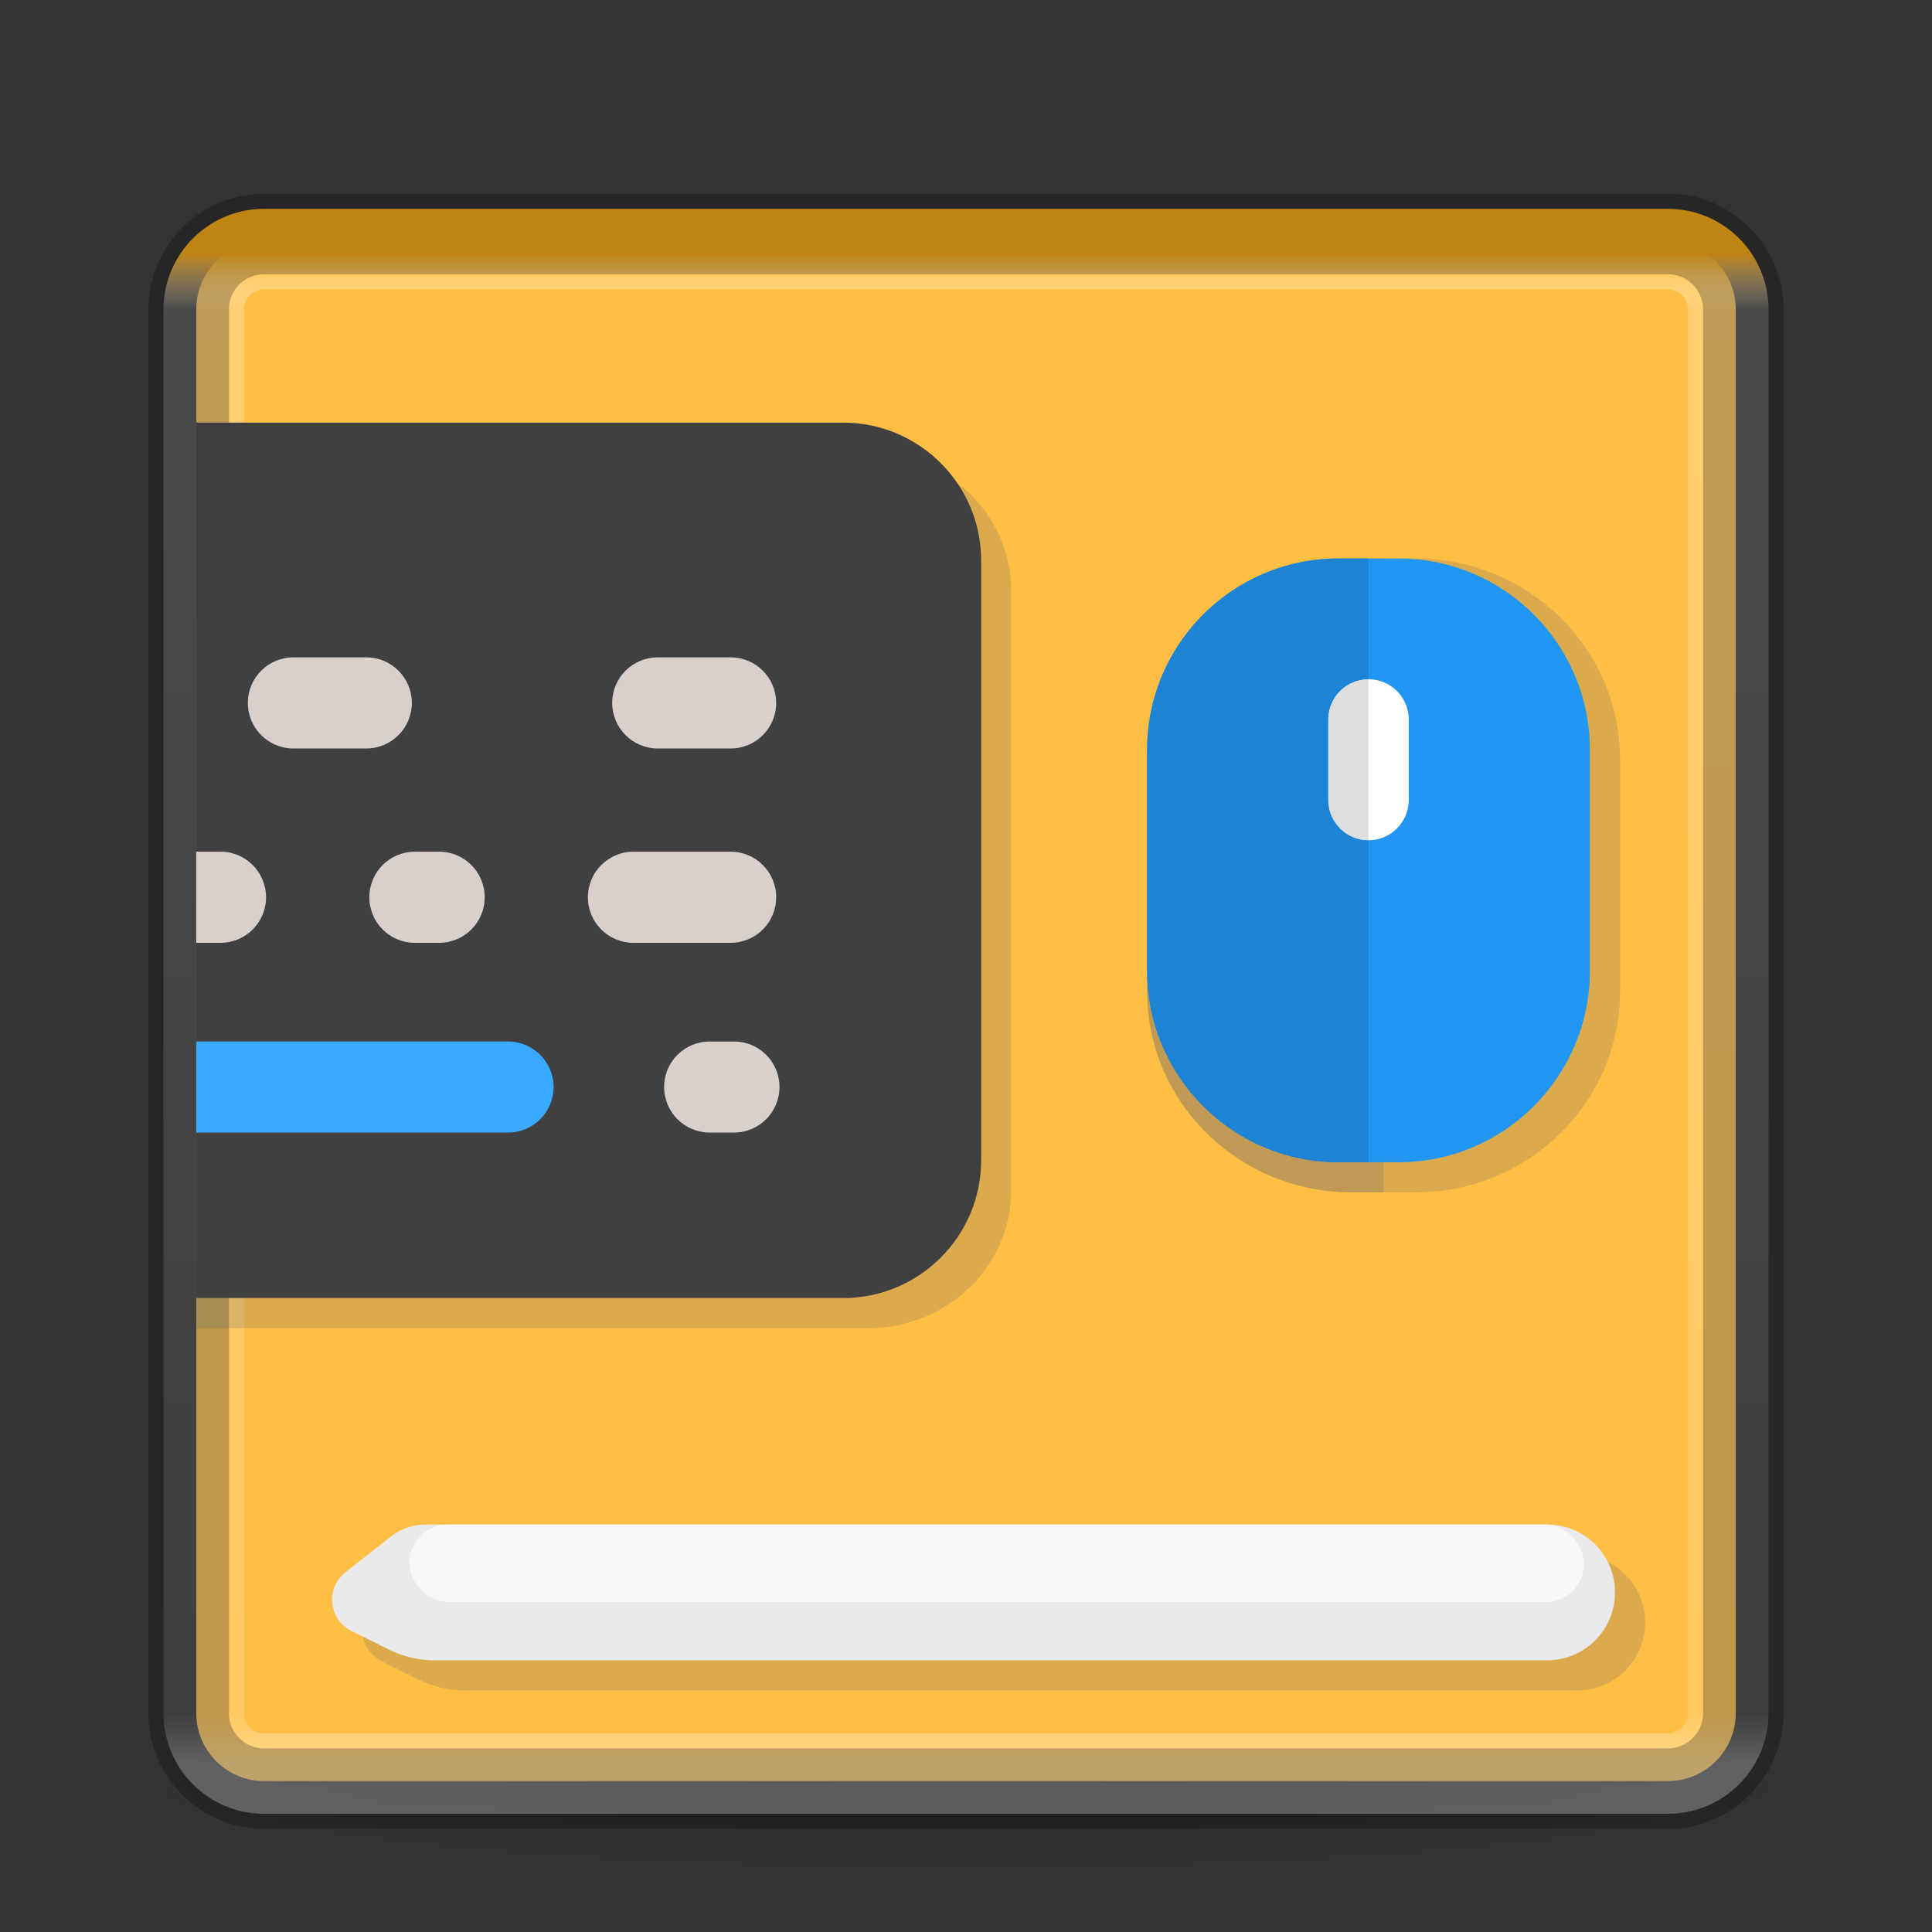 <svg width="24" height="24" viewBox="0 0 24 24" fill="none" xmlns="http://www.w3.org/2000/svg">
<rect x="0" y="0" width="24" height="24" fill="#333333" stroke="none"/>
<path opacity="0.2" d="M22.312 22.125C22.312 22.424 21.225 22.71 19.291 22.921C17.358 23.132 14.735 23.25 12 23.25C9.265 23.25 6.643 23.132 4.709 22.921C2.775 22.71 1.688 22.424 1.688 22.125C1.687 21.978 1.954 21.831 2.472 21.695C2.99 21.558 3.75 21.434 4.707 21.33C5.665 21.225 6.802 21.142 8.053 21.086C9.304 21.029 10.646 21 12 21C13.354 21 14.696 21.029 15.947 21.086C17.198 21.142 18.335 21.225 19.293 21.33C20.25 21.434 21.01 21.558 21.528 21.695C22.046 21.831 22.313 21.978 22.312 22.125Z" fill="url(#paint0_radial)"/>
<g opacity="0.4">
<path opacity="0.4" d="M22.125 21.75H19.46V22.688H22.125V21.75Z" fill="url(#paint1_radial)"/>
<path opacity="0.4" d="M1.875 22.688H4.539V21.75H1.875V22.688Z" fill="url(#paint2_radial)"/>
<path opacity="0.4" d="M19.46 21.75H4.539V22.688H19.46V21.75Z" fill="url(#paint3_linear)"/>
</g>
<path d="M20.719 3H3.281C2.815 3 2.438 3.378 2.438 3.844V21.281C2.438 21.747 2.815 22.125 3.281 22.125H20.719C21.185 22.125 21.562 21.747 21.562 21.281V3.844C21.562 3.378 21.185 3 20.719 3Z" fill="#FFBF44"/>
<path d="M20.719 3.094H3.281C2.867 3.094 2.531 3.43 2.531 3.844V21.282C2.531 21.696 2.867 22.032 3.281 22.032H20.719C21.133 22.032 21.469 21.696 21.469 21.282V3.844C21.469 3.43 21.133 3.094 20.719 3.094Z" stroke="url(#paint4_linear)" stroke-linecap="round" stroke-linejoin="round"/>
<path opacity="0.25" d="M20.719 2.907H3.281C2.763 2.907 2.344 3.326 2.344 3.844V21.282C2.344 21.799 2.763 22.219 3.281 22.219H20.719C21.236 22.219 21.656 21.799 21.656 21.282V3.844C21.656 3.326 21.236 2.907 20.719 2.907Z" stroke="black"/>
<path d="M10.783 5.625H2.438V16.5H10.783C11.764 16.5 12.562 15.732 12.562 14.789V7.336C12.562 6.393 11.764 5.625 10.783 5.625Z" fill="#696969" fill-opacity="0.24"/>
<path d="M10.474 5.25H2.438V16.125H10.474C11.419 16.125 12.188 15.357 12.188 14.414V6.961C12.188 6.018 11.419 5.25 10.474 5.25Z" fill="#404040"/>
<path d="M9.118 12.938H8.816C8.503 12.938 8.25 13.191 8.25 13.503C8.25 13.816 8.503 14.069 8.816 14.069H9.118C9.43 14.069 9.683 13.816 9.683 13.503C9.683 13.191 9.43 12.938 9.118 12.938Z" fill="#DAD0CB"/>
<path d="M4.588 11.146C4.588 11.459 4.841 11.712 5.153 11.712H5.455C5.768 11.712 6.021 11.459 6.021 11.146C6.021 10.834 5.768 10.58 5.455 10.58H5.153C4.841 10.58 4.588 10.834 4.588 11.146Z" fill="#DAD0CB"/>
<path d="M3.645 9.298H4.55C4.862 9.298 5.116 9.044 5.116 8.732C5.116 8.419 4.862 8.166 4.55 8.166H3.645C3.332 8.166 3.079 8.419 3.079 8.732C3.079 9.044 3.332 9.298 3.645 9.298Z" fill="#DAD0CB"/>
<path d="M8.171 9.298H9.076C9.389 9.298 9.642 9.044 9.642 8.732C9.642 8.419 9.389 8.166 9.076 8.166H8.171C7.858 8.166 7.605 8.419 7.605 8.732C7.605 9.044 7.858 9.298 8.171 9.298Z" fill="#DAD0CB"/>
<path d="M9.076 10.58H7.869C7.557 10.58 7.303 10.834 7.303 11.146C7.303 11.459 7.557 11.712 7.869 11.712H9.076C9.389 11.712 9.642 11.459 9.642 11.146C9.642 10.834 9.389 10.58 9.076 10.58Z" fill="#DAD0CB"/>
<path d="M2.739 10.58H2.438V11.712H2.739C3.052 11.712 3.305 11.459 3.305 11.146C3.305 10.834 3.052 10.58 2.739 10.58Z" fill="#DAD0CB"/>
<path d="M6.311 12.938H2.438C2.438 12.938 2.438 13.191 2.438 13.503C2.438 13.816 2.438 14.069 2.438 14.069H6.311C6.623 14.069 6.877 13.816 6.877 13.503C6.877 13.191 6.623 12.938 6.311 12.938Z" fill="#3AAAFF"/>
<path d="M5.312 19.407C5.421 19.345 5.543 19.312 5.668 19.312H19.594C20.06 19.312 20.438 19.69 20.438 20.156V20.156C20.438 20.622 20.06 21 19.594 21H5.775C5.579 21 5.386 20.955 5.211 20.869L4.743 20.637C4.594 20.564 4.5 20.413 4.5 20.247V20.247C4.5 20.114 4.561 19.988 4.666 19.905L5.228 19.465C5.255 19.444 5.283 19.424 5.312 19.407V19.407Z" fill="#696969" fill-opacity="0.24"/>
<rect x="5.46" y="19.312" width="14.593" height="0.964" rx="0.482" fill="#696969" fill-opacity="0.24"/>
<path d="M4.937 19.032C5.046 18.97 5.168 18.938 5.293 18.938H19.219C19.685 18.938 20.062 19.315 20.062 19.781V19.781C20.062 20.247 19.685 20.625 19.219 20.625H5.4C5.204 20.625 5.011 20.58 4.836 20.494L4.368 20.262C4.219 20.189 4.125 20.038 4.125 19.872V19.872C4.125 19.739 4.186 19.613 4.291 19.53L4.853 19.09C4.88 19.069 4.908 19.049 4.937 19.032V19.032Z" fill="#EAEAEA"/>
<rect x="5.085" y="18.938" width="14.593" height="0.964" rx="0.482" fill="#F7F7F7"/>
<path d="M17.588 14.812H16.787C15.388 14.812 14.25 13.694 14.25 12.319V9.431C14.25 8.056 15.388 6.938 16.787 6.938H17.588C18.987 6.938 20.125 8.056 20.125 9.431V12.319C20.125 13.694 18.987 14.812 17.588 14.812Z" fill="#696969" fill-opacity="0.24"/>
<path d="M17.188 10.613C16.892 10.613 16.653 10.377 16.653 10.088V9.038C16.653 8.748 16.892 8.513 17.188 8.513C17.483 8.513 17.722 8.748 17.722 9.038V10.088C17.722 10.377 17.483 10.613 17.188 10.613Z" fill="#696969" fill-opacity="0.24"/>
<path d="M17.188 6.938H16.787C16.742 6.938 16.698 6.939 16.653 6.941C15.317 7.009 14.25 8.1 14.25 9.431V12.319C14.25 13.694 15.388 14.812 16.787 14.812H17.188V10.613C16.892 10.613 16.653 10.377 16.653 10.088V9.037C16.653 8.748 16.892 8.512 17.188 8.512V6.938Z" fill="#696969" fill-opacity="0.24"/>
<path d="M17.188 8.513C16.892 8.513 16.653 8.748 16.653 9.038V10.088C16.653 10.377 16.892 10.613 17.188 10.613V8.513Z" fill="#696969" fill-opacity="0.24"/>
<path d="M17.375 14.438H16.625C15.316 14.438 14.25 13.372 14.25 12.062V9.312C14.25 8.003 15.316 6.938 16.625 6.938H17.375C18.684 6.938 19.75 8.003 19.75 9.312V12.062C19.75 13.372 18.684 14.438 17.375 14.438Z" fill="#2196F3"/>
<path d="M17 10.438C16.724 10.438 16.5 10.213 16.5 9.938V8.938C16.5 8.662 16.724 8.438 17 8.438C17.276 8.438 17.5 8.662 17.5 8.938V9.938C17.5 10.213 17.276 10.438 17 10.438Z" fill="white"/>
<path d="M17 6.938H16.625C16.583 6.938 16.541 6.939 16.5 6.941C15.248 7.006 14.25 8.045 14.25 9.312V12.062C14.25 13.372 15.316 14.438 16.625 14.438H17V10.438C16.724 10.438 16.5 10.213 16.5 9.938V8.938C16.5 8.662 16.724 8.438 17 8.438V6.938Z" fill="#1D83D4"/>
<path d="M17 8.438C16.724 8.438 16.5 8.662 16.5 8.938V9.938C16.5 10.213 16.724 10.438 17 10.438V8.438Z" fill="#DEDEDE"/>
<defs>
<radialGradient id="paint0_radial" cx="0" cy="0" r="1" gradientUnits="userSpaceOnUse" gradientTransform="translate(12 22.125) scale(10.312 1.125)">
<stop/>
<stop offset="1" stop-opacity="0"/>
</radialGradient>
<radialGradient id="paint1_radial" cx="0" cy="0" r="1" gradientUnits="userSpaceOnUse" gradientTransform="translate(19.457 22.219) scale(2.67 0.469)">
<stop stop-color="#181818"/>
<stop offset="1" stop-color="#181818" stop-opacity="0"/>
</radialGradient>
<radialGradient id="paint2_radial" cx="0" cy="0" r="1" gradientUnits="userSpaceOnUse" gradientTransform="translate(4.543 22.219) rotate(180) scale(2.67 0.469)">
<stop stop-color="#181818"/>
<stop offset="1" stop-color="#181818" stop-opacity="0"/>
</radialGradient>
<linearGradient id="paint3_linear" x1="12.564" y1="22.692" x2="12.564" y2="21.75" gradientUnits="userSpaceOnUse">
<stop stop-color="#181818" stop-opacity="0"/>
<stop offset="0.5" stop-color="#181818"/>
<stop offset="1" stop-color="#181818" stop-opacity="0"/>
</linearGradient>
<linearGradient id="paint4_linear" x1="12" y1="3.141" x2="12" y2="21.91" gradientUnits="userSpaceOnUse">
<stop stop-color="#FFB017"/>
<stop offset="0.038" stop-color="white" stop-opacity="0.235"/>
<stop offset="0.967" stop-color="white" stop-opacity="0.157"/>
<stop offset="1" stop-color="white" stop-opacity="0.392"/>
</linearGradient>
</defs>
</svg>

